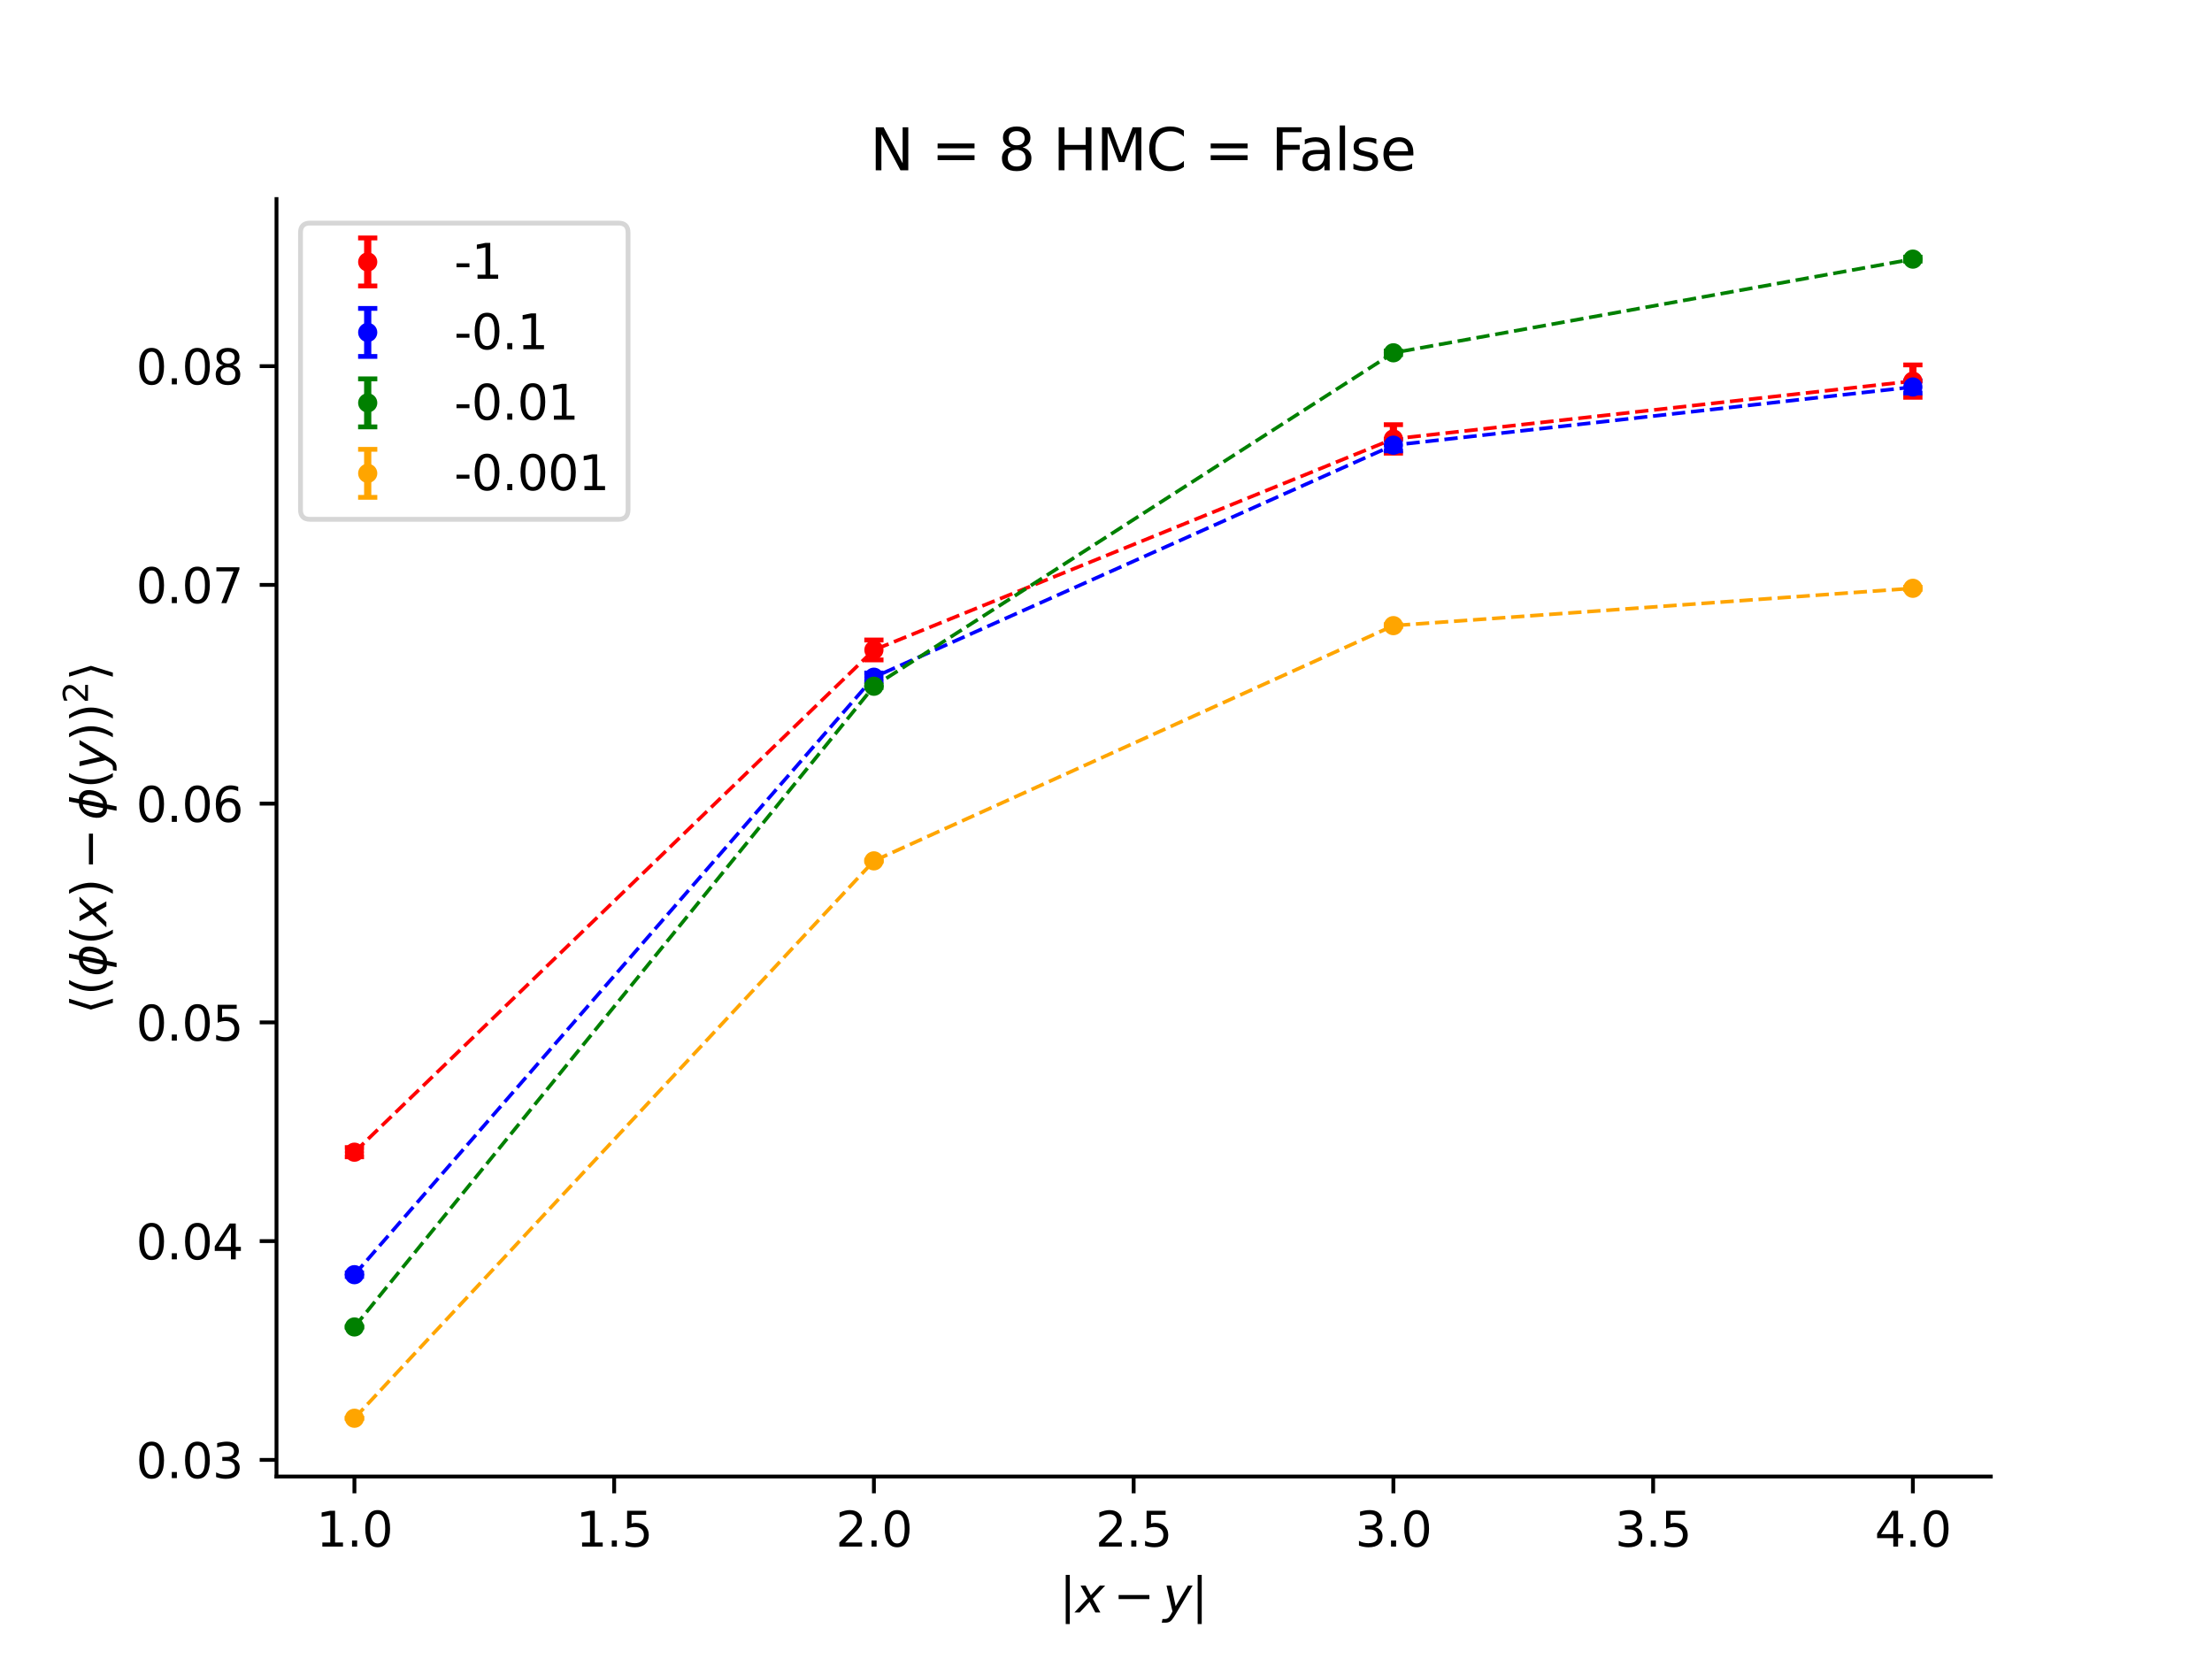<?xml version="1.0" encoding="utf-8" standalone="no"?>
<!DOCTYPE svg PUBLIC "-//W3C//DTD SVG 1.1//EN"
  "http://www.w3.org/Graphics/SVG/1.1/DTD/svg11.dtd">
<svg xmlns:xlink="http://www.w3.org/1999/xlink" width="460.8pt" height="345.6pt" viewBox="0 0 460.8 345.6" xmlns="http://www.w3.org/2000/svg" version="1.1">
 <defs>
  <style type="text/css">*{stroke-linejoin: round; stroke-linecap: butt}</style>
 </defs>
 <g id="figure_1">
  <g id="patch_1">
   <path d="M 0 345.6 
L 460.8 345.6 
L 460.8 0 
L 0 0 
z
" style="fill: #ffffff"/>
  </g>
  <g id="axes_1">
   <g id="patch_2">
    <path d="M 57.6 307.584 
L 414.72 307.584 
L 414.72 41.472 
L 57.6 41.472 
z
" style="fill: #ffffff"/>
   </g>
   <g id="matplotlib.axis_1">
    <g id="xtick_1">
     <g id="line2d_1">
      <defs>
       <path id="mc1dd2ea398" d="M 0 0 
L 0 3.5 
" style="stroke: #000000; stroke-width: 0.8"/>
      </defs>
      <g>
       <use xlink:href="#mc1dd2ea398" x="73.833" y="307.584" style="stroke: #000000; stroke-width: 0.8"/>
      </g>
     </g>
     <g id="text_1">
      <!-- 1.0 -->
      <g transform="translate(65.881 322.182) scale(0.1 -0.1)">
       <defs>
        <path id="DejaVuSans-31" d="M 794 531 
L 1825 531 
L 1825 4091 
L 703 3866 
L 703 4441 
L 1819 4666 
L 2450 4666 
L 2450 531 
L 3481 531 
L 3481 0 
L 794 0 
L 794 531 
z
" transform="scale(0.016)"/>
        <path id="DejaVuSans-2e" d="M 684 794 
L 1344 794 
L 1344 0 
L 684 0 
L 684 794 
z
" transform="scale(0.016)"/>
        <path id="DejaVuSans-30" d="M 2034 4250 
Q 1547 4250 1301 3770 
Q 1056 3291 1056 2328 
Q 1056 1369 1301 889 
Q 1547 409 2034 409 
Q 2525 409 2770 889 
Q 3016 1369 3016 2328 
Q 3016 3291 2770 3770 
Q 2525 4250 2034 4250 
z
M 2034 4750 
Q 2819 4750 3233 4129 
Q 3647 3509 3647 2328 
Q 3647 1150 3233 529 
Q 2819 -91 2034 -91 
Q 1250 -91 836 529 
Q 422 1150 422 2328 
Q 422 3509 836 4129 
Q 1250 4750 2034 4750 
z
" transform="scale(0.016)"/>
       </defs>
       <use xlink:href="#DejaVuSans-31"/>
       <use xlink:href="#DejaVuSans-2e" x="63.623"/>
       <use xlink:href="#DejaVuSans-30" x="95.41"/>
      </g>
     </g>
    </g>
    <g id="xtick_2">
     <g id="line2d_2">
      <g>
       <use xlink:href="#mc1dd2ea398" x="127.942" y="307.584" style="stroke: #000000; stroke-width: 0.8"/>
      </g>
     </g>
     <g id="text_2">
      <!-- 1.5 -->
      <g transform="translate(119.99 322.182) scale(0.1 -0.1)">
       <defs>
        <path id="DejaVuSans-35" d="M 691 4666 
L 3169 4666 
L 3169 4134 
L 1269 4134 
L 1269 2991 
Q 1406 3038 1543 3061 
Q 1681 3084 1819 3084 
Q 2600 3084 3056 2656 
Q 3513 2228 3513 1497 
Q 3513 744 3044 326 
Q 2575 -91 1722 -91 
Q 1428 -91 1123 -41 
Q 819 9 494 109 
L 494 744 
Q 775 591 1075 516 
Q 1375 441 1709 441 
Q 2250 441 2565 725 
Q 2881 1009 2881 1497 
Q 2881 1984 2565 2268 
Q 2250 2553 1709 2553 
Q 1456 2553 1204 2497 
Q 953 2441 691 2322 
L 691 4666 
z
" transform="scale(0.016)"/>
       </defs>
       <use xlink:href="#DejaVuSans-31"/>
       <use xlink:href="#DejaVuSans-2e" x="63.623"/>
       <use xlink:href="#DejaVuSans-35" x="95.41"/>
      </g>
     </g>
    </g>
    <g id="xtick_3">
     <g id="line2d_3">
      <g>
       <use xlink:href="#mc1dd2ea398" x="182.051" y="307.584" style="stroke: #000000; stroke-width: 0.8"/>
      </g>
     </g>
     <g id="text_3">
      <!-- 2.0 -->
      <g transform="translate(174.099 322.182) scale(0.1 -0.1)">
       <defs>
        <path id="DejaVuSans-32" d="M 1228 531 
L 3431 531 
L 3431 0 
L 469 0 
L 469 531 
Q 828 903 1448 1529 
Q 2069 2156 2228 2338 
Q 2531 2678 2651 2914 
Q 2772 3150 2772 3378 
Q 2772 3750 2511 3984 
Q 2250 4219 1831 4219 
Q 1534 4219 1204 4116 
Q 875 4013 500 3803 
L 500 4441 
Q 881 4594 1212 4672 
Q 1544 4750 1819 4750 
Q 2544 4750 2975 4387 
Q 3406 4025 3406 3419 
Q 3406 3131 3298 2873 
Q 3191 2616 2906 2266 
Q 2828 2175 2409 1742 
Q 1991 1309 1228 531 
z
" transform="scale(0.016)"/>
       </defs>
       <use xlink:href="#DejaVuSans-32"/>
       <use xlink:href="#DejaVuSans-2e" x="63.623"/>
       <use xlink:href="#DejaVuSans-30" x="95.41"/>
      </g>
     </g>
    </g>
    <g id="xtick_4">
     <g id="line2d_4">
      <g>
       <use xlink:href="#mc1dd2ea398" x="236.16" y="307.584" style="stroke: #000000; stroke-width: 0.8"/>
      </g>
     </g>
     <g id="text_4">
      <!-- 2.5 -->
      <g transform="translate(228.208 322.182) scale(0.1 -0.1)">
       <use xlink:href="#DejaVuSans-32"/>
       <use xlink:href="#DejaVuSans-2e" x="63.623"/>
       <use xlink:href="#DejaVuSans-35" x="95.41"/>
      </g>
     </g>
    </g>
    <g id="xtick_5">
     <g id="line2d_5">
      <g>
       <use xlink:href="#mc1dd2ea398" x="290.269" y="307.584" style="stroke: #000000; stroke-width: 0.8"/>
      </g>
     </g>
     <g id="text_5">
      <!-- 3.0 -->
      <g transform="translate(282.318 322.182) scale(0.1 -0.1)">
       <defs>
        <path id="DejaVuSans-33" d="M 2597 2516 
Q 3050 2419 3304 2112 
Q 3559 1806 3559 1356 
Q 3559 666 3084 287 
Q 2609 -91 1734 -91 
Q 1441 -91 1130 -33 
Q 819 25 488 141 
L 488 750 
Q 750 597 1062 519 
Q 1375 441 1716 441 
Q 2309 441 2620 675 
Q 2931 909 2931 1356 
Q 2931 1769 2642 2001 
Q 2353 2234 1838 2234 
L 1294 2234 
L 1294 2753 
L 1863 2753 
Q 2328 2753 2575 2939 
Q 2822 3125 2822 3475 
Q 2822 3834 2567 4026 
Q 2313 4219 1838 4219 
Q 1578 4219 1281 4162 
Q 984 4106 628 3988 
L 628 4550 
Q 988 4650 1302 4700 
Q 1616 4750 1894 4750 
Q 2613 4750 3031 4423 
Q 3450 4097 3450 3541 
Q 3450 3153 3228 2886 
Q 3006 2619 2597 2516 
z
" transform="scale(0.016)"/>
       </defs>
       <use xlink:href="#DejaVuSans-33"/>
       <use xlink:href="#DejaVuSans-2e" x="63.623"/>
       <use xlink:href="#DejaVuSans-30" x="95.41"/>
      </g>
     </g>
    </g>
    <g id="xtick_6">
     <g id="line2d_6">
      <g>
       <use xlink:href="#mc1dd2ea398" x="344.378" y="307.584" style="stroke: #000000; stroke-width: 0.8"/>
      </g>
     </g>
     <g id="text_6">
      <!-- 3.5 -->
      <g transform="translate(336.427 322.182) scale(0.1 -0.1)">
       <use xlink:href="#DejaVuSans-33"/>
       <use xlink:href="#DejaVuSans-2e" x="63.623"/>
       <use xlink:href="#DejaVuSans-35" x="95.41"/>
      </g>
     </g>
    </g>
    <g id="xtick_7">
     <g id="line2d_7">
      <g>
       <use xlink:href="#mc1dd2ea398" x="398.487" y="307.584" style="stroke: #000000; stroke-width: 0.8"/>
      </g>
     </g>
     <g id="text_7">
      <!-- 4.0 -->
      <g transform="translate(390.536 322.182) scale(0.1 -0.1)">
       <defs>
        <path id="DejaVuSans-34" d="M 2419 4116 
L 825 1625 
L 2419 1625 
L 2419 4116 
z
M 2253 4666 
L 3047 4666 
L 3047 1625 
L 3713 1625 
L 3713 1100 
L 3047 1100 
L 3047 0 
L 2419 0 
L 2419 1100 
L 313 1100 
L 313 1709 
L 2253 4666 
z
" transform="scale(0.016)"/>
       </defs>
       <use xlink:href="#DejaVuSans-34"/>
       <use xlink:href="#DejaVuSans-2e" x="63.623"/>
       <use xlink:href="#DejaVuSans-30" x="95.41"/>
      </g>
     </g>
    </g>
    <g id="text_8">
     <!-- $|x-y|$ -->
     <g transform="translate(220.71 335.962) scale(0.1 -0.1)">
      <defs>
       <path id="DejaVuSans-7c" d="M 1344 4891 
L 1344 -1509 
L 813 -1509 
L 813 4891 
L 1344 4891 
z
" transform="scale(0.016)"/>
       <path id="DejaVuSans-Oblique-78" d="M 3841 3500 
L 2234 1784 
L 3219 0 
L 2559 0 
L 1819 1388 
L 531 0 
L -166 0 
L 1556 1844 
L 641 3500 
L 1300 3500 
L 1972 2234 
L 3144 3500 
L 3841 3500 
z
" transform="scale(0.016)"/>
       <path id="DejaVuSans-2212" d="M 678 2272 
L 4684 2272 
L 4684 1741 
L 678 1741 
L 678 2272 
z
" transform="scale(0.016)"/>
       <path id="DejaVuSans-Oblique-79" d="M 1588 -325 
Q 1188 -997 936 -1164 
Q 684 -1331 294 -1331 
L -159 -1331 
L -63 -850 
L 269 -850 
Q 509 -850 678 -719 
Q 847 -588 1056 -206 
L 1234 128 
L 459 3500 
L 1069 3500 
L 1650 819 
L 3256 3500 
L 3859 3500 
L 1588 -325 
z
" transform="scale(0.016)"/>
      </defs>
      <use xlink:href="#DejaVuSans-7c" transform="translate(0 0.578)"/>
      <use xlink:href="#DejaVuSans-Oblique-78" transform="translate(33.691 0.578)"/>
      <use xlink:href="#DejaVuSans-2212" transform="translate(112.354 0.578)"/>
      <use xlink:href="#DejaVuSans-Oblique-79" transform="translate(215.625 0.578)"/>
      <use xlink:href="#DejaVuSans-7c" transform="translate(274.805 0.578)"/>
     </g>
    </g>
   </g>
   <g id="matplotlib.axis_2">
    <g id="ytick_1">
     <g id="line2d_8">
      <defs>
       <path id="mb3aec73f77" d="M 0 0 
L -3.5 0 
" style="stroke: #000000; stroke-width: 0.8"/>
      </defs>
      <g>
       <use xlink:href="#mb3aec73f77" x="57.6" y="304.118" style="stroke: #000000; stroke-width: 0.8"/>
      </g>
     </g>
     <g id="text_9">
      <!-- 0.03 -->
      <g transform="translate(28.334 307.917) scale(0.1 -0.1)">
       <use xlink:href="#DejaVuSans-30"/>
       <use xlink:href="#DejaVuSans-2e" x="63.623"/>
       <use xlink:href="#DejaVuSans-30" x="95.41"/>
       <use xlink:href="#DejaVuSans-33" x="159.033"/>
      </g>
     </g>
    </g>
    <g id="ytick_2">
     <g id="line2d_9">
      <g>
       <use xlink:href="#mb3aec73f77" x="57.6" y="258.549" style="stroke: #000000; stroke-width: 0.8"/>
      </g>
     </g>
     <g id="text_10">
      <!-- 0.04 -->
      <g transform="translate(28.334 262.348) scale(0.1 -0.1)">
       <use xlink:href="#DejaVuSans-30"/>
       <use xlink:href="#DejaVuSans-2e" x="63.623"/>
       <use xlink:href="#DejaVuSans-30" x="95.41"/>
       <use xlink:href="#DejaVuSans-34" x="159.033"/>
      </g>
     </g>
    </g>
    <g id="ytick_3">
     <g id="line2d_10">
      <g>
       <use xlink:href="#mb3aec73f77" x="57.6" y="212.98" style="stroke: #000000; stroke-width: 0.8"/>
      </g>
     </g>
     <g id="text_11">
      <!-- 0.05 -->
      <g transform="translate(28.334 216.779) scale(0.1 -0.1)">
       <use xlink:href="#DejaVuSans-30"/>
       <use xlink:href="#DejaVuSans-2e" x="63.623"/>
       <use xlink:href="#DejaVuSans-30" x="95.41"/>
       <use xlink:href="#DejaVuSans-35" x="159.033"/>
      </g>
     </g>
    </g>
    <g id="ytick_4">
     <g id="line2d_11">
      <g>
       <use xlink:href="#mb3aec73f77" x="57.6" y="167.411" style="stroke: #000000; stroke-width: 0.8"/>
      </g>
     </g>
     <g id="text_12">
      <!-- 0.06 -->
      <g transform="translate(28.334 171.21) scale(0.1 -0.1)">
       <defs>
        <path id="DejaVuSans-36" d="M 2113 2584 
Q 1688 2584 1439 2293 
Q 1191 2003 1191 1497 
Q 1191 994 1439 701 
Q 1688 409 2113 409 
Q 2538 409 2786 701 
Q 3034 994 3034 1497 
Q 3034 2003 2786 2293 
Q 2538 2584 2113 2584 
z
M 3366 4563 
L 3366 3988 
Q 3128 4100 2886 4159 
Q 2644 4219 2406 4219 
Q 1781 4219 1451 3797 
Q 1122 3375 1075 2522 
Q 1259 2794 1537 2939 
Q 1816 3084 2150 3084 
Q 2853 3084 3261 2657 
Q 3669 2231 3669 1497 
Q 3669 778 3244 343 
Q 2819 -91 2113 -91 
Q 1303 -91 875 529 
Q 447 1150 447 2328 
Q 447 3434 972 4092 
Q 1497 4750 2381 4750 
Q 2619 4750 2861 4703 
Q 3103 4656 3366 4563 
z
" transform="scale(0.016)"/>
       </defs>
       <use xlink:href="#DejaVuSans-30"/>
       <use xlink:href="#DejaVuSans-2e" x="63.623"/>
       <use xlink:href="#DejaVuSans-30" x="95.41"/>
       <use xlink:href="#DejaVuSans-36" x="159.033"/>
      </g>
     </g>
    </g>
    <g id="ytick_5">
     <g id="line2d_12">
      <g>
       <use xlink:href="#mb3aec73f77" x="57.6" y="121.842" style="stroke: #000000; stroke-width: 0.8"/>
      </g>
     </g>
     <g id="text_13">
      <!-- 0.07 -->
      <g transform="translate(28.334 125.641) scale(0.1 -0.1)">
       <defs>
        <path id="DejaVuSans-37" d="M 525 4666 
L 3525 4666 
L 3525 4397 
L 1831 0 
L 1172 0 
L 2766 4134 
L 525 4134 
L 525 4666 
z
" transform="scale(0.016)"/>
       </defs>
       <use xlink:href="#DejaVuSans-30"/>
       <use xlink:href="#DejaVuSans-2e" x="63.623"/>
       <use xlink:href="#DejaVuSans-30" x="95.41"/>
       <use xlink:href="#DejaVuSans-37" x="159.033"/>
      </g>
     </g>
    </g>
    <g id="ytick_6">
     <g id="line2d_13">
      <g>
       <use xlink:href="#mb3aec73f77" x="57.6" y="76.273" style="stroke: #000000; stroke-width: 0.8"/>
      </g>
     </g>
     <g id="text_14">
      <!-- 0.08 -->
      <g transform="translate(28.334 80.072) scale(0.1 -0.1)">
       <defs>
        <path id="DejaVuSans-38" d="M 2034 2216 
Q 1584 2216 1326 1975 
Q 1069 1734 1069 1313 
Q 1069 891 1326 650 
Q 1584 409 2034 409 
Q 2484 409 2743 651 
Q 3003 894 3003 1313 
Q 3003 1734 2745 1975 
Q 2488 2216 2034 2216 
z
M 1403 2484 
Q 997 2584 770 2862 
Q 544 3141 544 3541 
Q 544 4100 942 4425 
Q 1341 4750 2034 4750 
Q 2731 4750 3128 4425 
Q 3525 4100 3525 3541 
Q 3525 3141 3298 2862 
Q 3072 2584 2669 2484 
Q 3125 2378 3379 2068 
Q 3634 1759 3634 1313 
Q 3634 634 3220 271 
Q 2806 -91 2034 -91 
Q 1263 -91 848 271 
Q 434 634 434 1313 
Q 434 1759 690 2068 
Q 947 2378 1403 2484 
z
M 1172 3481 
Q 1172 3119 1398 2916 
Q 1625 2713 2034 2713 
Q 2441 2713 2670 2916 
Q 2900 3119 2900 3481 
Q 2900 3844 2670 4047 
Q 2441 4250 2034 4250 
Q 1625 4250 1398 4047 
Q 1172 3844 1172 3481 
z
" transform="scale(0.016)"/>
       </defs>
       <use xlink:href="#DejaVuSans-30"/>
       <use xlink:href="#DejaVuSans-2e" x="63.623"/>
       <use xlink:href="#DejaVuSans-30" x="95.41"/>
       <use xlink:href="#DejaVuSans-38" x="159.033"/>
      </g>
     </g>
    </g>
    <g id="text_15">
     <!-- $\langle( \phi(x) - \phi (y))^2\rangle$ -->
     <g transform="translate(22.234 211.228) rotate(-90) scale(0.1 -0.1)">
      <defs>
       <path id="DejaVuSans-27e8" d="M 572 2006 
L 1453 4856 
L 1984 4856 
L 1103 2006 
L 1984 -844 
L 1453 -844 
L 572 2006 
z
" transform="scale(0.016)"/>
       <path id="DejaVuSans-28" d="M 1984 4856 
Q 1566 4138 1362 3434 
Q 1159 2731 1159 2009 
Q 1159 1288 1364 580 
Q 1569 -128 1984 -844 
L 1484 -844 
Q 1016 -109 783 600 
Q 550 1309 550 2009 
Q 550 2706 781 3412 
Q 1013 4119 1484 4856 
L 1984 4856 
z
" transform="scale(0.016)"/>
       <path id="DejaVuSans-Oblique-3d5" d="M 2991 4863 
L 2738 3572 
Q 3363 3572 3684 3094 
Q 4016 2606 3850 1747 
Q 3681 888 3159 400 
Q 2653 -78 2028 -78 
L 1784 -1331 
L 1213 -1331 
L 1456 -78 
Q 834 -78 509 400 
Q 178 888 347 1747 
Q 513 2606 1034 3094 
Q 1544 3572 2166 3572 
L 2419 4863 
L 2991 4863 
z
M 2128 434 
Q 2481 434 2784 756 
Q 3116 1116 3244 1747 
Q 3369 2372 3169 2738 
Q 2991 3059 2638 3059 
L 2128 434 
z
M 1556 434 
L 2066 3059 
Q 1716 3059 1413 2738 
Q 1072 2372 953 1747 
Q 834 1116 1028 756 
Q 1203 434 1556 434 
z
" transform="scale(0.016)"/>
       <path id="DejaVuSans-29" d="M 513 4856 
L 1013 4856 
Q 1481 4119 1714 3412 
Q 1947 2706 1947 2009 
Q 1947 1309 1714 600 
Q 1481 -109 1013 -844 
L 513 -844 
Q 928 -128 1133 580 
Q 1338 1288 1338 2009 
Q 1338 2731 1133 3434 
Q 928 4138 513 4856 
z
" transform="scale(0.016)"/>
       <path id="DejaVuSans-27e9" d="M 1925 2006 
L 1044 -844 
L 513 -844 
L 1394 2006 
L 513 4856 
L 1044 4856 
L 1925 2006 
z
" transform="scale(0.016)"/>
      </defs>
      <use xlink:href="#DejaVuSans-27e8" transform="translate(0 0.766)"/>
      <use xlink:href="#DejaVuSans-28" transform="translate(39.014 0.766)"/>
      <use xlink:href="#DejaVuSans-Oblique-3d5" transform="translate(78.027 0.766)"/>
      <use xlink:href="#DejaVuSans-28" transform="translate(143.994 0.766)"/>
      <use xlink:href="#DejaVuSans-Oblique-78" transform="translate(183.008 0.766)"/>
      <use xlink:href="#DejaVuSans-29" transform="translate(242.188 0.766)"/>
      <use xlink:href="#DejaVuSans-2212" transform="translate(300.684 0.766)"/>
      <use xlink:href="#DejaVuSans-Oblique-3d5" transform="translate(403.955 0.766)"/>
      <use xlink:href="#DejaVuSans-28" transform="translate(469.922 0.766)"/>
      <use xlink:href="#DejaVuSans-Oblique-79" transform="translate(508.936 0.766)"/>
      <use xlink:href="#DejaVuSans-29" transform="translate(568.115 0.766)"/>
      <use xlink:href="#DejaVuSans-29" transform="translate(607.129 0.766)"/>
      <use xlink:href="#DejaVuSans-32" transform="translate(647.1 39.047) scale(0.7)"/>
      <use xlink:href="#DejaVuSans-27e9" transform="translate(694.37 0.766)"/>
     </g>
    </g>
   </g>
   <g id="LineCollection_1">
    <path d="M 73.833 240.983 
L 73.833 239.062 
" clip-path="url(#p402d807976)" style="fill: none; stroke: #ff0000; stroke-width: 1.5"/>
    <path d="M 182.051 137.474 
L 182.051 133.323 
" clip-path="url(#p402d807976)" style="fill: none; stroke: #ff0000; stroke-width: 1.5"/>
    <path d="M 290.269 94.404 
L 290.269 88.465 
" clip-path="url(#p402d807976)" style="fill: none; stroke: #ff0000; stroke-width: 1.5"/>
    <path d="M 398.487 82.761 
L 398.487 76.021 
" clip-path="url(#p402d807976)" style="fill: none; stroke: #ff0000; stroke-width: 1.5"/>
   </g>
   <g id="line2d_14">
    <defs>
     <path id="m1c40255e30" d="M 2 0 
L -2 -0 
" style="stroke: #ff0000"/>
    </defs>
    <g clip-path="url(#p402d807976)">
     <use xlink:href="#m1c40255e30" x="73.833" y="240.983" style="fill: #ff0000; stroke: #ff0000"/>
     <use xlink:href="#m1c40255e30" x="182.051" y="137.474" style="fill: #ff0000; stroke: #ff0000"/>
     <use xlink:href="#m1c40255e30" x="290.269" y="94.404" style="fill: #ff0000; stroke: #ff0000"/>
     <use xlink:href="#m1c40255e30" x="398.487" y="82.761" style="fill: #ff0000; stroke: #ff0000"/>
    </g>
   </g>
   <g id="line2d_15">
    <g clip-path="url(#p402d807976)">
     <use xlink:href="#m1c40255e30" x="73.833" y="239.062" style="fill: #ff0000; stroke: #ff0000"/>
     <use xlink:href="#m1c40255e30" x="182.051" y="133.323" style="fill: #ff0000; stroke: #ff0000"/>
     <use xlink:href="#m1c40255e30" x="290.269" y="88.465" style="fill: #ff0000; stroke: #ff0000"/>
     <use xlink:href="#m1c40255e30" x="398.487" y="76.021" style="fill: #ff0000; stroke: #ff0000"/>
    </g>
   </g>
   <g id="line2d_16">
    <path d="M 73.833 240.023 
L 182.051 135.398 
L 290.269 91.434 
L 398.487 79.391 
" clip-path="url(#p402d807976)" style="fill: none; stroke-dasharray: 2.775,1.2; stroke-dashoffset: 0; stroke: #ff0000; stroke-width: 0.75"/>
   </g>
   <g id="LineCollection_2">
    <path d="M 73.833 265.901 
L 73.833 265.177 
" clip-path="url(#p402d807976)" style="fill: none; stroke: #0000ff; stroke-width: 1.5"/>
    <path d="M 182.051 141.944 
L 182.051 140.206 
" clip-path="url(#p402d807976)" style="fill: none; stroke: #0000ff; stroke-width: 1.5"/>
    <path d="M 290.269 93.915 
L 290.269 91.562 
" clip-path="url(#p402d807976)" style="fill: none; stroke: #0000ff; stroke-width: 1.5"/>
    <path d="M 398.487 81.872 
L 398.487 79.357 
" clip-path="url(#p402d807976)" style="fill: none; stroke: #0000ff; stroke-width: 1.5"/>
   </g>
   <g id="line2d_17">
    <defs>
     <path id="mea63c5246a" d="M 2 0 
L -2 -0 
" style="stroke: #0000ff"/>
    </defs>
    <g clip-path="url(#p402d807976)">
     <use xlink:href="#mea63c5246a" x="73.833" y="265.901" style="fill: #0000ff; stroke: #0000ff"/>
     <use xlink:href="#mea63c5246a" x="182.051" y="141.944" style="fill: #0000ff; stroke: #0000ff"/>
     <use xlink:href="#mea63c5246a" x="290.269" y="93.915" style="fill: #0000ff; stroke: #0000ff"/>
     <use xlink:href="#mea63c5246a" x="398.487" y="81.872" style="fill: #0000ff; stroke: #0000ff"/>
    </g>
   </g>
   <g id="line2d_18">
    <g clip-path="url(#p402d807976)">
     <use xlink:href="#mea63c5246a" x="73.833" y="265.177" style="fill: #0000ff; stroke: #0000ff"/>
     <use xlink:href="#mea63c5246a" x="182.051" y="140.206" style="fill: #0000ff; stroke: #0000ff"/>
     <use xlink:href="#mea63c5246a" x="290.269" y="91.562" style="fill: #0000ff; stroke: #0000ff"/>
     <use xlink:href="#mea63c5246a" x="398.487" y="79.357" style="fill: #0000ff; stroke: #0000ff"/>
    </g>
   </g>
   <g id="line2d_19">
    <path d="M 73.833 265.539 
L 182.051 141.075 
L 290.269 92.739 
L 398.487 80.614 
" clip-path="url(#p402d807976)" style="fill: none; stroke-dasharray: 2.775,1.2; stroke-dashoffset: 0; stroke: #0000ff; stroke-width: 0.75"/>
   </g>
   <g id="LineCollection_3">
    <path d="M 73.833 276.526 
L 73.833 276.335 
" clip-path="url(#p402d807976)" style="fill: none; stroke: #008000; stroke-width: 1.5"/>
    <path d="M 182.051 143.205 
L 182.051 142.71 
" clip-path="url(#p402d807976)" style="fill: none; stroke: #008000; stroke-width: 1.5"/>
    <path d="M 290.269 73.862 
L 290.269 73.128 
" clip-path="url(#p402d807976)" style="fill: none; stroke: #008000; stroke-width: 1.5"/>
    <path d="M 398.487 54.392 
L 398.487 53.568 
" clip-path="url(#p402d807976)" style="fill: none; stroke: #008000; stroke-width: 1.5"/>
   </g>
   <g id="line2d_20">
    <defs>
     <path id="m843e7c3896" d="M 2 0 
L -2 -0 
" style="stroke: #008000"/>
    </defs>
    <g clip-path="url(#p402d807976)">
     <use xlink:href="#m843e7c3896" x="73.833" y="276.526" style="fill: #008000; stroke: #008000"/>
     <use xlink:href="#m843e7c3896" x="182.051" y="143.205" style="fill: #008000; stroke: #008000"/>
     <use xlink:href="#m843e7c3896" x="290.269" y="73.862" style="fill: #008000; stroke: #008000"/>
     <use xlink:href="#m843e7c3896" x="398.487" y="54.392" style="fill: #008000; stroke: #008000"/>
    </g>
   </g>
   <g id="line2d_21">
    <g clip-path="url(#p402d807976)">
     <use xlink:href="#m843e7c3896" x="73.833" y="276.335" style="fill: #008000; stroke: #008000"/>
     <use xlink:href="#m843e7c3896" x="182.051" y="142.71" style="fill: #008000; stroke: #008000"/>
     <use xlink:href="#m843e7c3896" x="290.269" y="73.128" style="fill: #008000; stroke: #008000"/>
     <use xlink:href="#m843e7c3896" x="398.487" y="53.568" style="fill: #008000; stroke: #008000"/>
    </g>
   </g>
   <g id="line2d_22">
    <path d="M 73.833 276.431 
L 182.051 142.957 
L 290.269 73.495 
L 398.487 53.98 
" clip-path="url(#p402d807976)" style="fill: none; stroke-dasharray: 2.775,1.2; stroke-dashoffset: 0; stroke: #008000; stroke-width: 0.75"/>
   </g>
   <g id="LineCollection_4">
    <path d="M 73.833 295.488 
L 73.833 295.406 
" clip-path="url(#p402d807976)" style="fill: none; stroke: #ffa500; stroke-width: 1.5"/>
    <path d="M 182.051 179.457 
L 182.051 179.209 
" clip-path="url(#p402d807976)" style="fill: none; stroke: #ffa500; stroke-width: 1.5"/>
    <path d="M 290.269 130.52 
L 290.269 130.141 
" clip-path="url(#p402d807976)" style="fill: none; stroke: #ffa500; stroke-width: 1.5"/>
    <path d="M 398.487 122.768 
L 398.487 122.338 
" clip-path="url(#p402d807976)" style="fill: none; stroke: #ffa500; stroke-width: 1.5"/>
   </g>
   <g id="line2d_23">
    <defs>
     <path id="m46f4742ff0" d="M 2 0 
L -2 -0 
" style="stroke: #ffa500"/>
    </defs>
    <g clip-path="url(#p402d807976)">
     <use xlink:href="#m46f4742ff0" x="73.833" y="295.488" style="fill: #ffa500; stroke: #ffa500"/>
     <use xlink:href="#m46f4742ff0" x="182.051" y="179.457" style="fill: #ffa500; stroke: #ffa500"/>
     <use xlink:href="#m46f4742ff0" x="290.269" y="130.52" style="fill: #ffa500; stroke: #ffa500"/>
     <use xlink:href="#m46f4742ff0" x="398.487" y="122.768" style="fill: #ffa500; stroke: #ffa500"/>
    </g>
   </g>
   <g id="line2d_24">
    <g clip-path="url(#p402d807976)">
     <use xlink:href="#m46f4742ff0" x="73.833" y="295.406" style="fill: #ffa500; stroke: #ffa500"/>
     <use xlink:href="#m46f4742ff0" x="182.051" y="179.209" style="fill: #ffa500; stroke: #ffa500"/>
     <use xlink:href="#m46f4742ff0" x="290.269" y="130.141" style="fill: #ffa500; stroke: #ffa500"/>
     <use xlink:href="#m46f4742ff0" x="398.487" y="122.338" style="fill: #ffa500; stroke: #ffa500"/>
    </g>
   </g>
   <g id="line2d_25">
    <path d="M 73.833 295.447 
L 182.051 179.333 
L 290.269 130.331 
L 398.487 122.553 
" clip-path="url(#p402d807976)" style="fill: none; stroke-dasharray: 2.775,1.2; stroke-dashoffset: 0; stroke: #ffa500; stroke-width: 0.75"/>
   </g>
   <g id="line2d_26">
    <defs>
     <path id="m17f063f73a" d="M 0 1.5 
C 0.398 1.5 0.779 1.342 1.061 1.061 
C 1.342 0.779 1.5 0.398 1.5 0 
C 1.5 -0.398 1.342 -0.779 1.061 -1.061 
C 0.779 -1.342 0.398 -1.5 0 -1.5 
C -0.398 -1.5 -0.779 -1.342 -1.061 -1.061 
C -1.342 -0.779 -1.5 -0.398 -1.5 0 
C -1.5 0.398 -1.342 0.779 -1.061 1.061 
C -0.779 1.342 -0.398 1.5 0 1.5 
z
" style="stroke: #ff0000"/>
    </defs>
    <g clip-path="url(#p402d807976)">
     <use xlink:href="#m17f063f73a" x="73.833" y="240.023" style="fill: #ff0000; stroke: #ff0000"/>
     <use xlink:href="#m17f063f73a" x="182.051" y="135.398" style="fill: #ff0000; stroke: #ff0000"/>
     <use xlink:href="#m17f063f73a" x="290.269" y="91.434" style="fill: #ff0000; stroke: #ff0000"/>
     <use xlink:href="#m17f063f73a" x="398.487" y="79.391" style="fill: #ff0000; stroke: #ff0000"/>
    </g>
   </g>
   <g id="line2d_27">
    <defs>
     <path id="mce200da582" d="M 0 1.5 
C 0.398 1.5 0.779 1.342 1.061 1.061 
C 1.342 0.779 1.5 0.398 1.5 0 
C 1.5 -0.398 1.342 -0.779 1.061 -1.061 
C 0.779 -1.342 0.398 -1.5 0 -1.5 
C -0.398 -1.5 -0.779 -1.342 -1.061 -1.061 
C -1.342 -0.779 -1.5 -0.398 -1.5 0 
C -1.5 0.398 -1.342 0.779 -1.061 1.061 
C -0.779 1.342 -0.398 1.5 0 1.5 
z
" style="stroke: #0000ff"/>
    </defs>
    <g clip-path="url(#p402d807976)">
     <use xlink:href="#mce200da582" x="73.833" y="265.539" style="fill: #0000ff; stroke: #0000ff"/>
     <use xlink:href="#mce200da582" x="182.051" y="141.075" style="fill: #0000ff; stroke: #0000ff"/>
     <use xlink:href="#mce200da582" x="290.269" y="92.739" style="fill: #0000ff; stroke: #0000ff"/>
     <use xlink:href="#mce200da582" x="398.487" y="80.614" style="fill: #0000ff; stroke: #0000ff"/>
    </g>
   </g>
   <g id="line2d_28">
    <defs>
     <path id="m329a59e7bb" d="M 0 1.5 
C 0.398 1.5 0.779 1.342 1.061 1.061 
C 1.342 0.779 1.5 0.398 1.5 0 
C 1.5 -0.398 1.342 -0.779 1.061 -1.061 
C 0.779 -1.342 0.398 -1.5 0 -1.5 
C -0.398 -1.5 -0.779 -1.342 -1.061 -1.061 
C -1.342 -0.779 -1.5 -0.398 -1.5 0 
C -1.5 0.398 -1.342 0.779 -1.061 1.061 
C -0.779 1.342 -0.398 1.5 0 1.5 
z
" style="stroke: #008000"/>
    </defs>
    <g clip-path="url(#p402d807976)">
     <use xlink:href="#m329a59e7bb" x="73.833" y="276.431" style="fill: #008000; stroke: #008000"/>
     <use xlink:href="#m329a59e7bb" x="182.051" y="142.957" style="fill: #008000; stroke: #008000"/>
     <use xlink:href="#m329a59e7bb" x="290.269" y="73.495" style="fill: #008000; stroke: #008000"/>
     <use xlink:href="#m329a59e7bb" x="398.487" y="53.98" style="fill: #008000; stroke: #008000"/>
    </g>
   </g>
   <g id="line2d_29">
    <defs>
     <path id="mbbc5d70e60" d="M 0 1.5 
C 0.398 1.5 0.779 1.342 1.061 1.061 
C 1.342 0.779 1.5 0.398 1.5 0 
C 1.5 -0.398 1.342 -0.779 1.061 -1.061 
C 0.779 -1.342 0.398 -1.5 0 -1.5 
C -0.398 -1.5 -0.779 -1.342 -1.061 -1.061 
C -1.342 -0.779 -1.5 -0.398 -1.5 0 
C -1.5 0.398 -1.342 0.779 -1.061 1.061 
C -0.779 1.342 -0.398 1.5 0 1.5 
z
" style="stroke: #ffa500"/>
    </defs>
    <g clip-path="url(#p402d807976)">
     <use xlink:href="#mbbc5d70e60" x="73.833" y="295.447" style="fill: #ffa500; stroke: #ffa500"/>
     <use xlink:href="#mbbc5d70e60" x="182.051" y="179.333" style="fill: #ffa500; stroke: #ffa500"/>
     <use xlink:href="#mbbc5d70e60" x="290.269" y="130.331" style="fill: #ffa500; stroke: #ffa500"/>
     <use xlink:href="#mbbc5d70e60" x="398.487" y="122.553" style="fill: #ffa500; stroke: #ffa500"/>
    </g>
   </g>
   <g id="patch_3">
    <path d="M 57.6 307.584 
L 57.6 41.472 
" style="fill: none; stroke: #000000; stroke-width: 0.8; stroke-linejoin: miter; stroke-linecap: square"/>
   </g>
   <g id="patch_4">
    <path d="M 57.6 307.584 
L 414.72 307.584 
" style="fill: none; stroke: #000000; stroke-width: 0.8; stroke-linejoin: miter; stroke-linecap: square"/>
   </g>
   <g id="text_16">
    <!--  N = 8 HMC = False -->
    <g transform="translate(177.413 35.472) scale(0.12 -0.12)">
     <defs>
      <path id="DejaVuSans-20" transform="scale(0.016)"/>
      <path id="DejaVuSans-4e" d="M 628 4666 
L 1478 4666 
L 3547 763 
L 3547 4666 
L 4159 4666 
L 4159 0 
L 3309 0 
L 1241 3903 
L 1241 0 
L 628 0 
L 628 4666 
z
" transform="scale(0.016)"/>
      <path id="DejaVuSans-3d" d="M 678 2906 
L 4684 2906 
L 4684 2381 
L 678 2381 
L 678 2906 
z
M 678 1631 
L 4684 1631 
L 4684 1100 
L 678 1100 
L 678 1631 
z
" transform="scale(0.016)"/>
      <path id="DejaVuSans-48" d="M 628 4666 
L 1259 4666 
L 1259 2753 
L 3553 2753 
L 3553 4666 
L 4184 4666 
L 4184 0 
L 3553 0 
L 3553 2222 
L 1259 2222 
L 1259 0 
L 628 0 
L 628 4666 
z
" transform="scale(0.016)"/>
      <path id="DejaVuSans-4d" d="M 628 4666 
L 1569 4666 
L 2759 1491 
L 3956 4666 
L 4897 4666 
L 4897 0 
L 4281 0 
L 4281 4097 
L 3078 897 
L 2444 897 
L 1241 4097 
L 1241 0 
L 628 0 
L 628 4666 
z
" transform="scale(0.016)"/>
      <path id="DejaVuSans-43" d="M 4122 4306 
L 4122 3641 
Q 3803 3938 3442 4084 
Q 3081 4231 2675 4231 
Q 1875 4231 1450 3742 
Q 1025 3253 1025 2328 
Q 1025 1406 1450 917 
Q 1875 428 2675 428 
Q 3081 428 3442 575 
Q 3803 722 4122 1019 
L 4122 359 
Q 3791 134 3420 21 
Q 3050 -91 2638 -91 
Q 1578 -91 968 557 
Q 359 1206 359 2328 
Q 359 3453 968 4101 
Q 1578 4750 2638 4750 
Q 3056 4750 3426 4639 
Q 3797 4528 4122 4306 
z
" transform="scale(0.016)"/>
      <path id="DejaVuSans-46" d="M 628 4666 
L 3309 4666 
L 3309 4134 
L 1259 4134 
L 1259 2759 
L 3109 2759 
L 3109 2228 
L 1259 2228 
L 1259 0 
L 628 0 
L 628 4666 
z
" transform="scale(0.016)"/>
      <path id="DejaVuSans-61" d="M 2194 1759 
Q 1497 1759 1228 1600 
Q 959 1441 959 1056 
Q 959 750 1161 570 
Q 1363 391 1709 391 
Q 2188 391 2477 730 
Q 2766 1069 2766 1631 
L 2766 1759 
L 2194 1759 
z
M 3341 1997 
L 3341 0 
L 2766 0 
L 2766 531 
Q 2569 213 2275 61 
Q 1981 -91 1556 -91 
Q 1019 -91 701 211 
Q 384 513 384 1019 
Q 384 1609 779 1909 
Q 1175 2209 1959 2209 
L 2766 2209 
L 2766 2266 
Q 2766 2663 2505 2880 
Q 2244 3097 1772 3097 
Q 1472 3097 1187 3025 
Q 903 2953 641 2809 
L 641 3341 
Q 956 3463 1253 3523 
Q 1550 3584 1831 3584 
Q 2591 3584 2966 3190 
Q 3341 2797 3341 1997 
z
" transform="scale(0.016)"/>
      <path id="DejaVuSans-6c" d="M 603 4863 
L 1178 4863 
L 1178 0 
L 603 0 
L 603 4863 
z
" transform="scale(0.016)"/>
      <path id="DejaVuSans-73" d="M 2834 3397 
L 2834 2853 
Q 2591 2978 2328 3040 
Q 2066 3103 1784 3103 
Q 1356 3103 1142 2972 
Q 928 2841 928 2578 
Q 928 2378 1081 2264 
Q 1234 2150 1697 2047 
L 1894 2003 
Q 2506 1872 2764 1633 
Q 3022 1394 3022 966 
Q 3022 478 2636 193 
Q 2250 -91 1575 -91 
Q 1294 -91 989 -36 
Q 684 19 347 128 
L 347 722 
Q 666 556 975 473 
Q 1284 391 1588 391 
Q 1994 391 2212 530 
Q 2431 669 2431 922 
Q 2431 1156 2273 1281 
Q 2116 1406 1581 1522 
L 1381 1569 
Q 847 1681 609 1914 
Q 372 2147 372 2553 
Q 372 3047 722 3315 
Q 1072 3584 1716 3584 
Q 2034 3584 2315 3537 
Q 2597 3491 2834 3397 
z
" transform="scale(0.016)"/>
      <path id="DejaVuSans-65" d="M 3597 1894 
L 3597 1613 
L 953 1613 
Q 991 1019 1311 708 
Q 1631 397 2203 397 
Q 2534 397 2845 478 
Q 3156 559 3463 722 
L 3463 178 
Q 3153 47 2828 -22 
Q 2503 -91 2169 -91 
Q 1331 -91 842 396 
Q 353 884 353 1716 
Q 353 2575 817 3079 
Q 1281 3584 2069 3584 
Q 2775 3584 3186 3129 
Q 3597 2675 3597 1894 
z
M 3022 2063 
Q 3016 2534 2758 2815 
Q 2500 3097 2075 3097 
Q 1594 3097 1305 2825 
Q 1016 2553 972 2059 
L 3022 2063 
z
" transform="scale(0.016)"/>
     </defs>
     <use xlink:href="#DejaVuSans-20"/>
     <use xlink:href="#DejaVuSans-4e" x="31.787"/>
     <use xlink:href="#DejaVuSans-20" x="106.592"/>
     <use xlink:href="#DejaVuSans-3d" x="138.379"/>
     <use xlink:href="#DejaVuSans-20" x="222.168"/>
     <use xlink:href="#DejaVuSans-38" x="253.955"/>
     <use xlink:href="#DejaVuSans-20" x="317.578"/>
     <use xlink:href="#DejaVuSans-48" x="349.365"/>
     <use xlink:href="#DejaVuSans-4d" x="424.561"/>
     <use xlink:href="#DejaVuSans-43" x="510.84"/>
     <use xlink:href="#DejaVuSans-20" x="580.664"/>
     <use xlink:href="#DejaVuSans-3d" x="612.451"/>
     <use xlink:href="#DejaVuSans-20" x="696.24"/>
     <use xlink:href="#DejaVuSans-46" x="728.027"/>
     <use xlink:href="#DejaVuSans-61" x="776.422"/>
     <use xlink:href="#DejaVuSans-6c" x="837.701"/>
     <use xlink:href="#DejaVuSans-73" x="865.484"/>
     <use xlink:href="#DejaVuSans-65" x="917.584"/>
    </g>
   </g>
   <g id="legend_1">
    <g id="patch_5">
     <path d="M 64.6 108.184 
L 128.836 108.184 
Q 130.836 108.184 130.836 106.184 
L 130.836 48.472 
Q 130.836 46.472 128.836 46.472 
L 64.6 46.472 
Q 62.6 46.472 62.6 48.472 
L 62.6 106.184 
Q 62.6 108.184 64.6 108.184 
z
" style="fill: #ffffff; opacity: 0.8; stroke: #cccccc; stroke-linejoin: miter"/>
    </g>
    <g id="LineCollection_5">
     <path d="M 76.6 59.57 
L 76.6 49.57 
" style="fill: none; stroke: #ff0000; stroke-width: 1.5"/>
    </g>
    <g id="line2d_30">
     <g>
      <use xlink:href="#m1c40255e30" x="76.6" y="59.57" style="fill: #ff0000; stroke: #ff0000"/>
     </g>
    </g>
    <g id="line2d_31">
     <g>
      <use xlink:href="#m1c40255e30" x="76.6" y="49.57" style="fill: #ff0000; stroke: #ff0000"/>
     </g>
    </g>
    <g id="line2d_32"/>
    <g id="line2d_33">
     <g>
      <use xlink:href="#m17f063f73a" x="76.6" y="54.57" style="fill: #ff0000; stroke: #ff0000"/>
     </g>
    </g>
    <g id="text_17">
     <!-- -1 -->
     <g transform="translate(94.6 58.07) scale(0.1 -0.1)">
      <defs>
       <path id="DejaVuSans-2d" d="M 313 2009 
L 1997 2009 
L 1997 1497 
L 313 1497 
L 313 2009 
z
" transform="scale(0.016)"/>
      </defs>
      <use xlink:href="#DejaVuSans-2d"/>
      <use xlink:href="#DejaVuSans-31" x="36.084"/>
     </g>
    </g>
    <g id="LineCollection_6">
     <path d="M 76.6 74.249 
L 76.6 64.249 
" style="fill: none; stroke: #0000ff; stroke-width: 1.5"/>
    </g>
    <g id="line2d_34">
     <g>
      <use xlink:href="#mea63c5246a" x="76.6" y="74.249" style="fill: #0000ff; stroke: #0000ff"/>
     </g>
    </g>
    <g id="line2d_35">
     <g>
      <use xlink:href="#mea63c5246a" x="76.6" y="64.249" style="fill: #0000ff; stroke: #0000ff"/>
     </g>
    </g>
    <g id="line2d_36"/>
    <g id="line2d_37">
     <g>
      <use xlink:href="#mce200da582" x="76.6" y="69.249" style="fill: #0000ff; stroke: #0000ff"/>
     </g>
    </g>
    <g id="text_18">
     <!-- -0.1 -->
     <g transform="translate(94.6 72.749) scale(0.1 -0.1)">
      <use xlink:href="#DejaVuSans-2d"/>
      <use xlink:href="#DejaVuSans-30" x="36.084"/>
      <use xlink:href="#DejaVuSans-2e" x="99.707"/>
      <use xlink:href="#DejaVuSans-31" x="131.494"/>
     </g>
    </g>
    <g id="LineCollection_7">
     <path d="M 76.6 88.927 
L 76.6 78.927 
" style="fill: none; stroke: #008000; stroke-width: 1.5"/>
    </g>
    <g id="line2d_38">
     <g>
      <use xlink:href="#m843e7c3896" x="76.6" y="88.927" style="fill: #008000; stroke: #008000"/>
     </g>
    </g>
    <g id="line2d_39">
     <g>
      <use xlink:href="#m843e7c3896" x="76.6" y="78.927" style="fill: #008000; stroke: #008000"/>
     </g>
    </g>
    <g id="line2d_40"/>
    <g id="line2d_41">
     <g>
      <use xlink:href="#m329a59e7bb" x="76.6" y="83.927" style="fill: #008000; stroke: #008000"/>
     </g>
    </g>
    <g id="text_19">
     <!-- -0.01 -->
     <g transform="translate(94.6 87.427) scale(0.1 -0.1)">
      <use xlink:href="#DejaVuSans-2d"/>
      <use xlink:href="#DejaVuSans-30" x="36.084"/>
      <use xlink:href="#DejaVuSans-2e" x="99.707"/>
      <use xlink:href="#DejaVuSans-30" x="131.494"/>
      <use xlink:href="#DejaVuSans-31" x="195.117"/>
     </g>
    </g>
    <g id="LineCollection_8">
     <path d="M 76.6 103.605 
L 76.6 93.605 
" style="fill: none; stroke: #ffa500; stroke-width: 1.5"/>
    </g>
    <g id="line2d_42">
     <g>
      <use xlink:href="#m46f4742ff0" x="76.6" y="103.605" style="fill: #ffa500; stroke: #ffa500"/>
     </g>
    </g>
    <g id="line2d_43">
     <g>
      <use xlink:href="#m46f4742ff0" x="76.6" y="93.605" style="fill: #ffa500; stroke: #ffa500"/>
     </g>
    </g>
    <g id="line2d_44"/>
    <g id="line2d_45">
     <g>
      <use xlink:href="#mbbc5d70e60" x="76.6" y="98.605" style="fill: #ffa500; stroke: #ffa500"/>
     </g>
    </g>
    <g id="text_20">
     <!-- -0.001 -->
     <g transform="translate(94.6 102.105) scale(0.1 -0.1)">
      <use xlink:href="#DejaVuSans-2d"/>
      <use xlink:href="#DejaVuSans-30" x="36.084"/>
      <use xlink:href="#DejaVuSans-2e" x="99.707"/>
      <use xlink:href="#DejaVuSans-30" x="131.494"/>
      <use xlink:href="#DejaVuSans-30" x="195.117"/>
      <use xlink:href="#DejaVuSans-31" x="258.74"/>
     </g>
    </g>
   </g>
  </g>
 </g>
 <defs>
  <clipPath id="p402d807976">
   <rect x="57.6" y="41.472" width="357.12" height="266.112"/>
  </clipPath>
 </defs>
</svg>
